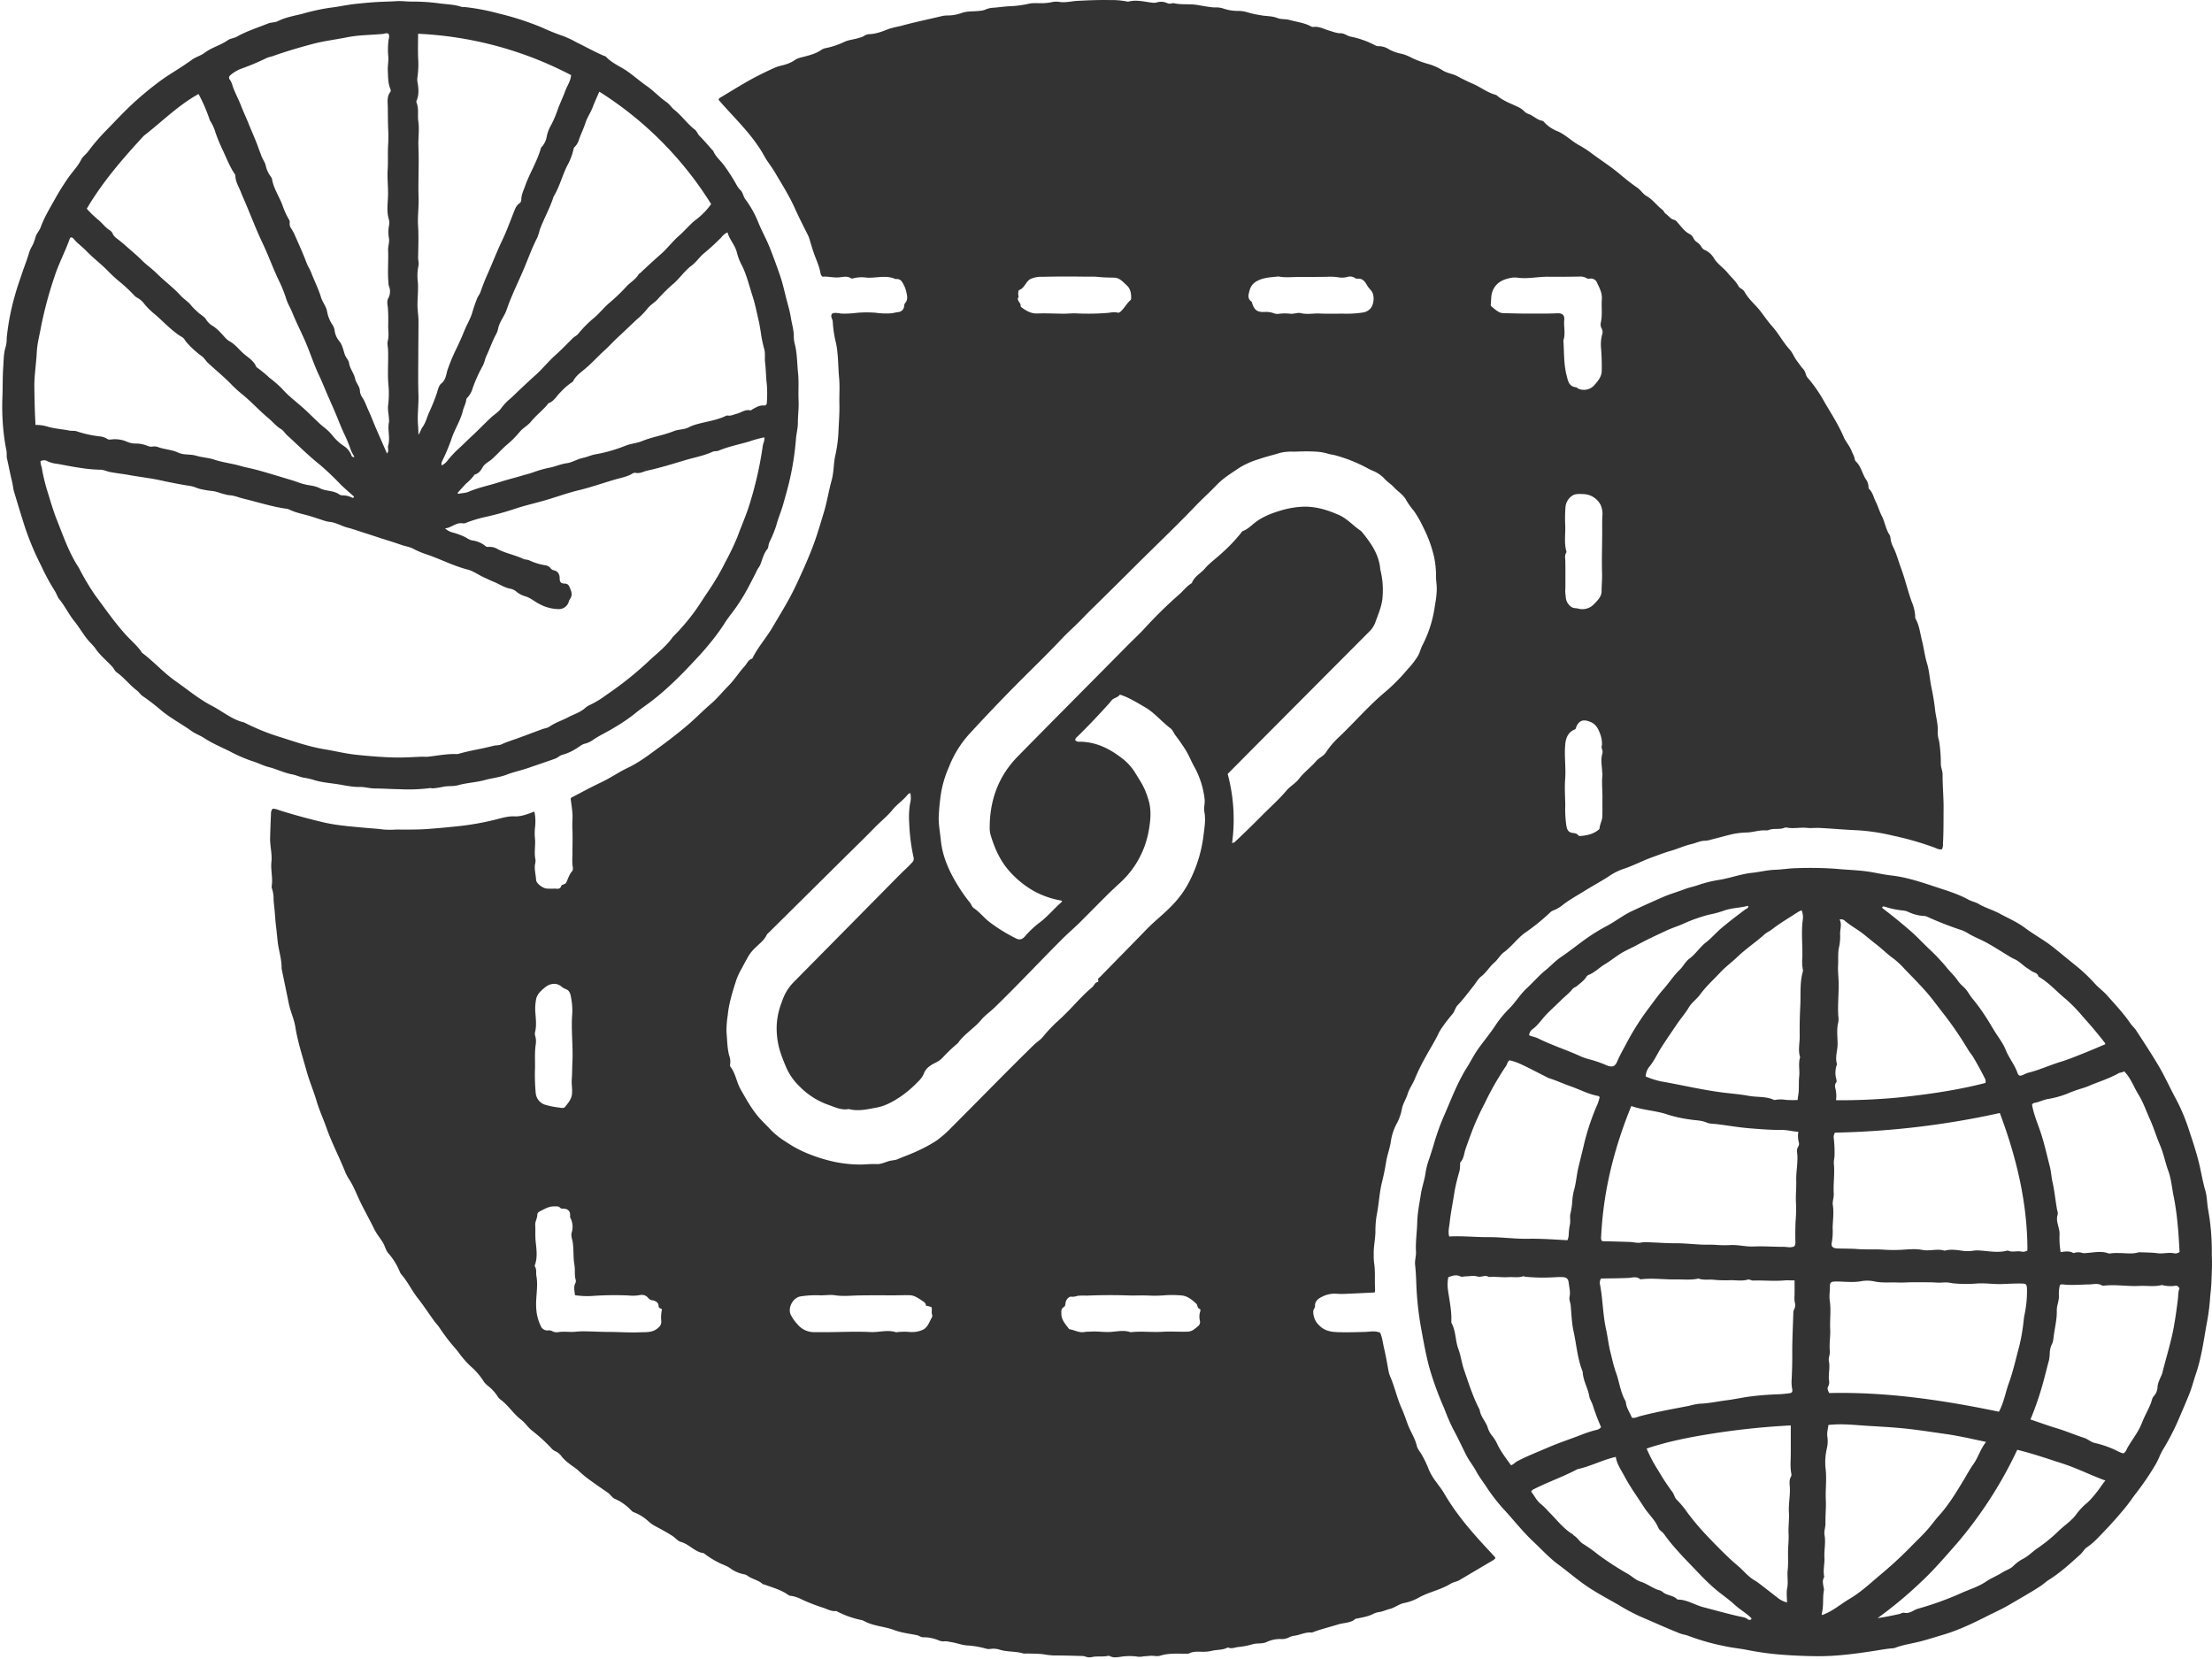 <svg xmlns="http://www.w3.org/2000/svg" width="160" height="120" viewBox="0 0 160 120">
    <g fill="#333" fill-rule="nonzero">
        <path d="M99.439 93.488c-.703.034-1.366.069-2.03.094a4.438 4.438 0 0 1-.717-.002 2.014 2.014 0 0 0-1.117.245c-.23.112-.47.305-.455.632.007.146-.12.24-.127.373-.016.413.157.81.47 1.078.448.439 1.012.446 1.556.456.567.011 1.138-.008 1.707-.022.354-.008.708-.109 1.099.054.16.329.195.74.289 1.131.128.538.22 1.086.32 1.63.03.157.077.31.142.456.313.731.475 1.517.802 2.242.18.398.314.817.47 1.222.194.505.507.956.629 1.494.05.22.22.417.341.616.206.354.383.723.53 1.105.125.292.285.569.475.824.224.313.466.608.66.943.925 1.588 2.139 2.949 3.388 4.28.091.098.182.196.27.296.012.023.02.048.023.073a.533.533 0 0 1-.215.176c-.792.47-1.585.936-2.376 1.407-.207.123-.45.141-.66.272-.6.369-1.29.535-1.93.818-.096.042-.19.087-.283.136-.345.203-.72.348-1.111.43-.384.062-.682.34-1.063.433-.254.061-.494.183-.759.223-.145.018-.287.06-.418.125-.38.205-.802.258-1.213.352-.026.006-.063-.008-.078.005-.359.326-.84.282-1.261.413-.633.196-1.28.349-1.9.591-.44-.056-.83.162-1.246.225a1.25 1.25 0 0 0-.45.14 1.15 1.15 0 0 1-.586.1 2.288 2.288 0 0 0-.992.217c-.312.148-.655.07-.978.15a5.798 5.798 0 0 1-1.052.21c-.247.017-.486.152-.742.046a.105.105 0 0 0-.078.006c-.343.178-.729.134-1.087.219a2.8 2.8 0 0 1-.668.076c-.337-.002-.682-.047-1 .116a.49.49 0 0 1-.236.022c-.622.005-1.248-.05-1.857.143-.245.077-.497-.015-.751.013-.18.02-.367.022-.549.052a1.195 1.195 0 0 1-.43-.007 4.16 4.16 0 0 0-1.19.032c-.239.025-.474.072-.702-.049a.279.279 0 0 0-.194-.021c-.38.079-.771-.004-1.15.086a.803.803 0 0 1-.396-.021 1.071 1.071 0 0 0-.23-.06c-.712-.019-1.423-.042-2.134-.04-.25-.014-.5-.045-.747-.09-.393-.045-.792-.039-1.189-.052a.96.96 0 0 1-.238.001c-.548-.17-1.132-.107-1.68-.265a1.455 1.455 0 0 0-.703-.067.815.815 0 0 1-.394-.042 6.66 6.66 0 0 0-1.333-.213c-.408-.04-.792-.201-1.202-.25a1.383 1.383 0 0 0-.383-.048.767.767 0 0 1-.392-.05 2.84 2.84 0 0 0-1.16-.24c-.168.002-.293-.118-.452-.15-.551-.112-1.123-.175-1.644-.371-.72-.272-1.515-.28-2.197-.663a.838.838 0 0 0-.229-.072 6.75 6.75 0 0 1-1.71-.614c-.023-.012-.05-.032-.073-.029-.349.043-.635-.142-.948-.242a12.995 12.995 0 0 1-1.582-.62 2.356 2.356 0 0 0-.739-.235.374.374 0 0 1-.185-.064c-.513-.375-1.125-.526-1.707-.747-.05-.019-.116-.015-.151-.047-.32-.297-.773-.348-1.111-.61a.618.618 0 0 0-.254-.096 2.452 2.452 0 0 1-.944-.407c-.247-.189-.546-.275-.817-.408a6.685 6.685 0 0 1-1.108-.689c-.01-.008-.022-.02-.033-.021-.634-.08-1.03-.64-1.629-.806-.241-.067-.418-.308-.644-.452-.436-.277-.89-.517-1.344-.759a3.149 3.149 0 0 1-.437-.343 3.348 3.348 0 0 0-.93-.574.566.566 0 0 1-.237-.14 3.572 3.572 0 0 0-1.217-.862c-.204-.097-.297-.302-.472-.425-.378-.266-.765-.52-1.135-.793a8.529 8.529 0 0 1-.957-.767c-.226-.222-.51-.376-.752-.581a3.098 3.098 0 0 1-.492-.458 1.146 1.146 0 0 0-.507-.426.696.696 0 0 1-.25-.193 11.88 11.88 0 0 0-1.41-1.286c-.29-.228-.49-.56-.788-.786-.563-.43-.933-1.057-1.51-1.474a.87.87 0 0 1-.206-.241 3.22 3.22 0 0 0-.61-.678c-.14-.1-.265-.222-.369-.36-.269-.427-.6-.811-.984-1.139a6.95 6.95 0 0 1-.856-.994c-.173-.22-.36-.426-.538-.64a15.24 15.24 0 0 1-.865-1.179c-.098-.143-.222-.264-.323-.401-.407-.556-.78-1.138-1.207-1.678-.421-.533-.71-1.153-1.148-1.672a.895.895 0 0 1-.153-.23 4.703 4.703 0 0 0-.831-1.351c-.195-.221-.237-.501-.377-.742-.2-.343-.465-.64-.64-.998-.324-.668-.692-1.313-1.017-1.982-.264-.544-.472-1.12-.806-1.629a3.198 3.198 0 0 1-.296-.565c-.423-1.061-.96-2.075-1.34-3.153-.23-.652-.522-1.282-.717-1.943-.218-.74-.527-1.45-.73-2.19-.29-1.048-.634-2.085-.805-3.16-.095-.593-.36-1.13-.477-1.71-.162-.808-.332-1.613-.498-2.42a.767.767 0 0 1-.021-.158c.005-.658-.219-1.28-.287-1.928-.038-.355-.072-.712-.115-1.065-.054-.436-.075-.872-.117-1.307-.021-.224-.058-.45-.061-.675.004-.25-.034-.5-.111-.739a.42.42 0 0 1-.026-.196c.095-.587-.081-1.173-.02-1.752.063-.579-.105-1.13-.094-1.697.012-.56.033-1.121.059-1.682.007-.155-.016-.325.136-.47.165.01.328.049.48.117 1.044.327 2.098.615 3.161.866.956.225 1.938.298 2.915.39.486.047.973.068 1.458.135.303.022.607.022.91.002.75 0 1.503.013 2.259-.04a68.05 68.05 0 0 0 2.404-.222 19.542 19.542 0 0 0 2.39-.427c.495-.116.99-.29 1.506-.266.508.023.956-.17 1.438-.346.077.372.093.754.048 1.13a3.82 3.82 0 0 0 0 .878c.035.49-.082.983.032 1.473.006.12-.008.239-.04.354-.047.372.062.734.082 1.103.014.27.51.628.789.632.172.01.345.011.518.004.186-.018.422.108.52-.213.027-.087.28-.073.365-.25.128-.266.204-.557.411-.792.11-.125.041-.342.023-.506a6.983 6.983 0 0 1 .007-.706c-.007-.633.024-1.267-.008-1.897-.018-.37.03-.734.003-1.1-.026-.356-.085-.71-.128-1.046.035-.042.048-.07.07-.081.704-.366 1.4-.751 2.119-1.087.673-.315 1.281-.746 1.947-1.062.783-.371 1.467-.89 2.153-1.394a35.797 35.797 0 0 0 2.191-1.71c.573-.492 1.097-1.034 1.67-1.525.458-.394.84-.877 1.269-1.307.431-.433.752-.957 1.16-1.405.172-.188.264-.467.542-.554.02-.006.035-.039.047-.062.392-.787.985-1.443 1.429-2.198.401-.683.815-1.359 1.199-2.053.34-.617.627-1.25.918-1.89.284-.624.554-1.256.799-1.894.307-.805.544-1.637.796-2.462.236-.771.355-1.572.571-2.348.166-.594.13-1.213.268-1.806.134-.607.21-1.224.23-1.845.029-.617.078-1.237.062-1.859-.017-.633.038-1.272-.022-1.902-.08-.844-.048-1.697-.23-2.534a8.249 8.249 0 0 1-.23-1.531c-.005-.187-.193-.341-.054-.562.199-.123.454-.034.67-.015.359.012.717-.004 1.072-.048a8.155 8.155 0 0 1 1.43-.01c.378.053.76.066 1.14.036.157-.018.308-.069.469-.083a.47.47 0 0 0 .439-.432c0-.08.025-.157.07-.223.198-.216.158-.494.104-.724a2.206 2.206 0 0 0-.304-.771.453.453 0 0 0-.423-.246c-.027.002-.058.013-.08.003-.68-.312-1.39-.054-2.083-.102a2.498 2.498 0 0 0-.992.056.156.156 0 0 1-.118.001c-.311-.212-.644-.083-.97-.07-.384.016-.761-.09-1.118-.053a.489.489 0 0 1-.144-.28c-.088-.513-.32-.977-.487-1.463-.103-.299-.191-.603-.282-.905a2.04 2.04 0 0 0-.122-.336c-.332-.664-.671-1.325-.975-2.001-.404-.898-.932-1.723-1.428-2.568-.234-.4-.537-.76-.757-1.161-.82-1.496-2.056-2.647-3.162-3.905l-.148-.17c.01-.133.112-.16.187-.205.721-.432 1.435-.878 2.17-1.285a24.332 24.332 0 0 1 1.714-.843c.336-.152.717-.175 1.055-.338.12-.05.234-.11.342-.182.13-.093.276-.16.431-.2.535-.143 1.085-.247 1.55-.579a.94.94 0 0 1 .375-.128c.44-.098.869-.246 1.276-.44.341-.156.72-.17 1.07-.293.113-.025.222-.065.325-.118a.754.754 0 0 1 .367-.142c.518-.011.986-.2 1.454-.384.278-.083.56-.153.844-.207.98-.274 1.976-.475 2.964-.712a1.76 1.76 0 0 1 .395-.05c.357.003.713-.057 1.05-.177.424-.157.891-.099 1.337-.163.13-.006.259-.034.38-.084.194-.085.403-.132.615-.138.422-.036.84-.098 1.267-.113a7.373 7.373 0 0 0 1.291-.18c.358-.077.76-.008 1.144-.043.159-.01.316-.03.472-.062a1.52 1.52 0 0 1 .59-.02c.424.068.845-.055 1.268-.077.78-.041 1.56-.074 2.343-.058a5.78 5.78 0 0 1 1.337.118c.624-.176 1.233.024 1.848.08a.783.783 0 0 0 .232-.027 1.06 1.06 0 0 1 .74.043.44.44 0 0 0 .311.032.481.481 0 0 1 .198-.016c.523.12 1.06.038 1.583.11.339.047.674.123 1.016.162.129.02.259.03.389.03.212-.009.424.024.623.096.325.105.664.158 1.006.157.237-.003.474.032.7.104.29.084.586.15.885.196.422.091.86.048 1.28.217.258.104.575.055.86.134.511.142 1.045.2 1.525.447.055.038.12.06.188.064.42-.07.772.15 1.15.258.28.08.549.199.848.195.264-.003.46.19.712.243a6.485 6.485 0 0 1 1.826.654.468.468 0 0 0 .232.037c.263.008.52.09.738.238.28.15.581.255.894.313.254.066.5.163.73.29.372.176.757.322 1.153.434.372.1.729.253 1.058.455.328.228.746.254 1.098.445.37.2.752.388 1.133.553.537.233 1.002.605 1.568.772.052.01.102.03.147.06.478.42 1.083.607 1.636.886.117.063.225.142.32.235a.911.911 0 0 0 .328.222c.351.116.61.417.983.49.053.01.1.036.137.076a2.59 2.59 0 0 0 1.01.693c.557.246.977.68 1.493.977.302.164.594.348.872.55.703.536 1.46 1.004 2.132 1.575.414.352.836.683 1.28.993.235.164.378.438.642.583.447.246.735.684 1.138.984.111.084.147.23.255.304.204.14.335.372.606.435.137.032.227.174.326.285.237.267.444.567.778.734a.615.615 0 0 1 .295.315c.06.12.15.22.263.292.123.082.226.19.302.316a.52.52 0 0 0 .288.254c.266.13.486.336.634.593.267.428.692.685.997 1.063.25.31.565.567.756.924.047.08.113.145.193.192a.79.79 0 0 1 .262.242c.294.548.79.927 1.155 1.408.28.37.547.754.855 1.1.46.516.773 1.137 1.24 1.648.23.25.339.594.557.866.122.154.23.325.36.477a.954.954 0 0 1 .257.442c.04.142.118.27.226.372.432.52.813 1.08 1.137 1.674.482.821 1.003 1.625 1.38 2.508.15.352.428.632.566.999.06.156.154.304.202.47.03.103.04.233.109.297.386.362.462.894.742 1.313.11.154.17.337.176.526a.226.226 0 0 0 .039.15c.264.248.327.606.48.91.168.338.271.715.446 1.056.225.438.278.945.558 1.359a.573.573 0 0 1 .07.266c.03.212.093.417.19.608.239.474.369.99.552 1.483.307.825.5 1.681.8 2.505.136.318.218.657.242 1.003a.432.432 0 0 0 .025.196c.28.496.33 1.055.468 1.593.138.539.198 1.095.361 1.633.169.554.198 1.15.317 1.722.111.533.208 1.071.264 1.612.06.56.245 1.105.191 1.683.01.212.046.421.107.624.084.551.125 1.108.123 1.665.004.242.129.483.128.74-.007.825.078 1.645.07 2.473-.008.853.005 1.706-.045 2.559a.561.561 0 0 1-.097.396.976.976 0 0 1-.445-.115 22.065 22.065 0 0 0-3.11-.896 14.858 14.858 0 0 0-2.467-.378c-.921-.036-1.847-.123-2.771-.17-.306-.017-.64.025-.943-.006-.462-.048-.916.059-1.372-.006a.476.476 0 0 0-.237-.012c-.37.172-.788.018-1.16.174a.552.552 0 0 1-.235.024c-.453-.024-.885.134-1.327.153a5.699 5.699 0 0 0-1.144.137c-.526.13-1.05.274-1.575.408-.103.03-.208.048-.315.052-.356-.002-.668.168-1 .244-.52.119-.997.348-1.507.491-.453.128-.899.307-1.347.467-.691.247-1.338.6-2.04.83a4.294 4.294 0 0 0-1.032.512c-.562.374-1.163.687-1.736 1.046-.527.33-1.073.625-1.574 1-.23.199-.494.356-.779.464a.572.572 0 0 0-.198.132c-.535.507-1.106.974-1.71 1.397-.625.412-1.034 1.043-1.634 1.48-.265.193-.436.524-.696.75-.35.302-.575.715-.95 1.004-.23.176-.38.47-.57.708-.372.461-.721.94-1.131 1.369-.17.177-.21.425-.358.62-.3.35-.58.714-.838 1.094-.055.091-.115.18-.16.277-.29.611-.654 1.182-.976 1.774a14.43 14.43 0 0 0-.763 1.558c-.151.381-.408.717-.525 1.102-.115.378-.349.698-.417 1.102a3.706 3.706 0 0 1-.406 1.106c-.201.39-.334.812-.393 1.247-.078.499-.262.968-.34 1.465-.076.482-.176.965-.293 1.435-.2.801-.226 1.624-.391 2.427-.065.4-.095.806-.089 1.211-.015.544-.14 1.075-.122 1.618-.005.187.002.373.02.559.108.65.036 1.305.078 1.956a1.665 1.665 0 0 1-.025.23zM89.119 60.98c.115-.032.146-.03.163-.046a71.559 71.559 0 0 0 1.946-1.893c.612-.623 1.274-1.201 1.838-1.87.267-.317.643-.504.895-.839.36-.478.858-.827 1.243-1.282.207-.245.526-.349.706-.629.262-.4.573-.766.924-1.09 1.151-1.09 2.18-2.304 3.407-3.319a13.517 13.517 0 0 0 1.586-1.616 5.52 5.52 0 0 0 .75-.975c.128-.238.185-.502.306-.736a8.703 8.703 0 0 0 .863-2.592c.091-.567.206-1.135.172-1.726-.013-.219-.051-.441-.047-.663.005-.5-.046-1-.155-1.488a9.35 9.35 0 0 0-.773-2.083 7.938 7.938 0 0 0-.67-1.174 5.726 5.726 0 0 1-.532-.737c-.215-.436-.63-.664-.936-1-.19-.208-.459-.367-.65-.582a2.411 2.411 0 0 0-.883-.599 4.144 4.144 0 0 1-.356-.174c-.737-.399-1.517-.711-2.326-.931-.179-.05-.37-.06-.545-.12a3.557 3.557 0 0 0-.931-.15c-.513-.033-1.03-.01-1.545.005a3.527 3.527 0 0 0-.948.079c-.532.162-1.076.288-1.6.473a5.946 5.946 0 0 0-1.372.61c-.563.383-1.15.731-1.639 1.242-.492.514-1.028.994-1.523 1.51-1.467 1.532-3.007 2.99-4.506 4.488-.735.736-1.476 1.464-2.214 2.195-.493.488-.997.966-1.475 1.468-.483.507-1.015.963-1.495 1.474-.777.825-1.584 1.623-2.39 2.42a128.063 128.063 0 0 0-4.382 4.559 7.77 7.77 0 0 0-1.394 2.312 7.69 7.69 0 0 0-.621 2.296c-.062.475-.1.953-.114 1.431.01.517.105 1.032.157 1.548.128 1.265.659 2.372 1.327 3.429.234.371.49.728.767 1.069.107.132.148.318.298.419.432.29.744.713 1.16 1.026.594.444 1.227.833 1.891 1.162.263.13.437.068.627-.135.296-.345.624-.661.98-.943.647-.464 1.135-1.085 1.724-1.589-.047-.085-.102-.08-.152-.09a6.322 6.322 0 0 1-1.935-.696 6.96 6.96 0 0 1-1.733-1.418c-.678-.77-1.073-1.672-1.359-2.635a1.833 1.833 0 0 1-.06-.515c0-1.985.637-3.728 2.035-5.15 2.657-2.705 5.333-5.39 7.998-8.087.373-.377.765-.736 1.125-1.123a32.434 32.434 0 0 1 2.583-2.535c.287-.247.508-.57.844-.764a.13.13 0 0 0 .05-.062c.182-.453.631-.665.93-1.016.33-.389.763-.69 1.14-1.04.531-.463 1.02-.971 1.463-1.52.04-.052.077-.125.13-.145.36-.131.62-.408.91-.631.56-.432 1.204-.665 1.86-.865.46-.138.931-.225 1.409-.26.99-.074 1.89.195 2.773.584.59.26 1.017.75 1.535 1.111a.735.735 0 0 1 .148.133c.653.8 1.237 1.632 1.32 2.71a5.888 5.888 0 0 1 .168 1.892c-.023.68-.301 1.287-.524 1.912-.096.262-.25.499-.452.692-2.892 2.904-5.784 5.808-8.675 8.714l-1.557 1.571c.438 1.629.546 3.328.318 4.999zm-23.273-3.619c-.092.05-.152.064-.18.101-.323.422-.779.704-1.114 1.12-.365.452-.832.817-1.24 1.236-.752.772-1.527 1.522-2.293 2.28l-5.407 5.356a.694.694 0 0 0-.16.177c-.166.367-.487.594-.758.866a3.022 3.022 0 0 0-.52.6 24.67 24.67 0 0 0-.504.918c-.16.274-.296.561-.407.858-.27.846-.543 1.694-.627 2.586a6.737 6.737 0 0 0-.084 1.224c.05.552.048 1.111.188 1.655.082.21.105.437.069.658a.254.254 0 0 0 .045.192c.36.475.42 1.081.71 1.594.44.774.863 1.55 1.475 2.206.227.243.468.47.692.713.331.344.707.643 1.116.89a8.633 8.633 0 0 0 1.566.843c.639.262 1.3.466 1.974.611a9.388 9.388 0 0 0 1.86.19c.393-.007.784-.054 1.184-.033.272.014.582-.131.868-.217.206-.062.42-.05.619-.134.511-.219 1.039-.398 1.54-.643a9.8 9.8 0 0 0 1.318-.73 8.274 8.274 0 0 0 1.064-.942c1.982-1.98 3.933-3.99 5.935-5.95.207-.204.457-.347.651-.576.293-.362.61-.703.948-1.023.332-.298.658-.61.968-.93.543-.561 1.057-1.15 1.662-1.649.139-.115.175-.339.395-.373a.112.112 0 0 0 .05-.096c-.075-.16.064-.217.14-.294 1.118-1.147 2.245-2.286 3.359-3.437.575-.594 1.236-1.093 1.807-1.693a7.102 7.102 0 0 0 1.349-1.905 9.878 9.878 0 0 0 .935-3.068c.068-.603.195-1.208.077-1.818-.062-.32.062-.63.013-.951a6.261 6.261 0 0 0-.704-2.24c-.259-.447-.433-.933-.72-1.37-.213-.32-.425-.645-.662-.943-.14-.175-.2-.405-.386-.545-.645-.484-1.151-1.128-1.865-1.538-.575-.33-1.133-.687-1.789-.895-.14.227-.442.219-.607.43-.194.247-.416.473-.625.706a50.099 50.099 0 0 1-1.746 1.812c-.1.1-.237.178-.253.336.066.09.176.137.287.125 1.129-.006 2.1.445 2.973 1.102.415.293.769.662 1.044 1.088.171.284.353.561.517.848.21.383.374.788.49 1.208.2.677.146 1.371.03 2.063a6.7 6.7 0 0 1-2.105 3.906c-.293.271-.59.54-.873.821-.652.65-1.3 1.305-1.95 1.958-.441.442-.922.848-1.362 1.288-1.632 1.633-3.209 3.321-4.867 4.93-.324.314-.707.575-.994.92-.512.61-1.223 1.015-1.68 1.675a11.269 11.269 0 0 0-1.098 1.043 1.681 1.681 0 0 1-.477.349c-.37.181-.73.378-.888.822a1.73 1.73 0 0 1-.422.574 8.09 8.09 0 0 1-1.204 1.039c-.558.382-1.149.715-1.83.838-.653.118-1.303.277-1.97.097-.556.108-1.045-.161-1.535-.325a5.447 5.447 0 0 1-2.021-1.308 4.24 4.24 0 0 1-.96-1.362c-.18-.41-.34-.83-.475-1.256a5.816 5.816 0 0 1-.22-1.811c.03-.584.158-1.16.378-1.702.16-.507.431-.972.794-1.36 2.581-2.612 5.16-5.224 7.739-7.837.29-.294.606-.562.882-.872a.37.37 0 0 0 .109-.358 13.709 13.709 0 0 1-.316-2.444 6.492 6.492 0 0 1 .052-1.433c.072-.258.08-.529.027-.79h-.001zM41.59 93.686c-.03-.31-.12-.602.037-.891a.348.348 0 0 0 .01-.236c-.097-.35-.025-.71-.087-1.064-.094-.533-.044-1.079-.12-1.619-.034-.24-.152-.482-.074-.737a1.384 1.384 0 0 0-.093-1.036.222.222 0 0 1-.026-.136c.029-.335-.125-.514-.448-.542-.093-.008-.2.016-.266-.058-.127-.144-.28-.103-.44-.106-.363-.007-.659.17-.963.322-.114.056-.256.13-.255.281.002.26-.166.497-.151.729.026.397-.012.794.03 1.19.056.54.14 1.08-.02 1.619-.022.074-.073.15-.022.23.127.205.057.438.096.65.146.805-.075 1.601-.007 2.406.028.419.135.829.316 1.207a.513.513 0 0 0 .575.332.567.567 0 0 1 .304.081.693.693 0 0 0 .39.05c.431-.074.868.018 1.305-.035.19-.019.38-.027.571-.023.594.002 1.186.041 1.777.042.742 0 1.482.059 2.223.028.468-.02.96.043 1.35-.322a.541.541 0 0 0 .229-.483 2.685 2.685 0 0 1 .053-.86c-.089-.078-.243-.063-.246-.233-.004-.259-.216-.372-.417-.411a.536.536 0 0 1-.339-.176c-.187-.244-.445-.246-.687-.194-.244.036-.492.04-.738.014-.82-.035-1.64-.027-2.458.024-.47.04-.942.025-1.409-.043zm68.126-73.608a1.997 1.997 0 0 0-.32.003c-.613.1-1.153.31-1.422.943-.144.336-.104.689-.146 1.034a.138.138 0 0 0 .046.106c.272.208.53.488.887.49.526.003 1.052.03 1.578.027.765-.003 1.531.016 2.297-.021.317-.016.548.086.51.485-.049.49.108.99-.062 1.476a.22.22 0 0 0 .005.08c.054.81.018 1.633.222 2.427.099.384.15.836.697.885.045.004.082.066.13.089a.97.97 0 0 0 .535.089c.266-.027.511-.158.68-.366.248-.29.5-.589.504-1.002a17 17 0 0 0-.043-1.573 2.93 2.93 0 0 1 .066-1.03.524.524 0 0 0-.031-.462.619.619 0 0 1-.047-.468c.11-.55.022-1.105.064-1.657.032-.425-.164-.802-.342-1.169a.475.475 0 0 0-.547-.306.31.31 0 0 1-.23-.047.944.944 0 0 0-.54-.104c-.731.008-1.462.021-2.192.01-.768-.013-1.53.182-2.3.061zM66.979 94.452c-.001-.212-.172-.296-.326-.4-.264-.175-.537-.359-.858-.366-.39-.008-.78.009-1.17.009-.83 0-1.66-.008-2.49.007-.578.011-1.159.078-1.744-.013-.38-.06-.783.03-1.171 0a7.299 7.299 0 0 0-1.265.076c-.585.057-1.011.833-.749 1.355.135.257.306.494.508.703.28.326.683.52 1.112.534.41.004.819.005 1.228 0 .593-.007 1.185-.026 1.778-.03.384-.002.768.006 1.151.024.603.028 1.207-.182 1.81.008.039.007.079.006.117-.004a4.61 4.61 0 0 1 .915-.008c.31.023.623-.029.91-.152.381-.179.481-.578.672-.905.03-.06.036-.13.016-.194-.068-.178.008-.363-.035-.532a1.105 1.105 0 0 0-.41-.112zm9.794.576c-.006.46.312.76.551 1.1.01.01.022.016.035.018.375.06.722.29 1.123.195.117-.014.235-.02.352-.017.453-.044.9.031 1.352.024.523-.008 1.05-.173 1.572.009.04.006.08.005.118-.004.736-.075 1.474.026 2.212-.022.6-.038 1.205.01 1.809-.008.364-.011.543-.233.774-.405a.394.394 0 0 0 .117-.405 1.18 1.18 0 0 1 .027-.65c.02-.066.026-.166-.03-.182-.2-.057-.147-.271-.242-.366-.3-.295-.674-.583-1.069-.61a7.577 7.577 0 0 0-1.174-.017 9.058 9.058 0 0 1-1.227.023c-.508-.024-1.015.01-1.523-.01a38.928 38.928 0 0 0-2.958.017 4.117 4.117 0 0 0-.662.015.993.993 0 0 1-.413.063c-.2-.036-.396.191-.44.419-.021.117-.013.26-.125.325-.204.117-.187.3-.18.488zm-38.017-19.51c-.091.564-.048 1.136-.056 1.702-.024.62-.007 1.24.052 1.858a.98.98 0 0 0 .674.831c.324.095.655.161.99.2.155.016.352.087.457-.046.224-.283.467-.548.503-.957.03-.35-.045-.689-.02-1.024.033-.42.027-.839.048-1.258.058-1.179-.109-2.356-.01-3.535a4.843 4.843 0 0 0-.087-1.125c-.036-.238-.099-.516-.365-.612a1.053 1.053 0 0 1-.333-.192.804.804 0 0 0-.567-.194 1.052 1.052 0 0 0-.64.272c-.287.235-.57.49-.63.875-.05.274-.068.552-.055.83.035.512.11 1.032-.021 1.546a.488.488 0 0 0 .016.236c.056.192.07.394.044.593zm53.726-55.521c-.564.06-1.09.071-1.579.342-.259.14-.447.382-.517.667-.069.26-.189.582.133.807.044.032.049.119.072.181.168.456.37.591.87.573a1.6 1.6 0 0 1 .666.087c.123.05.258.065.39.043.275-.035.555-.035.83-.002.258.021.515-.103.752-.044.448.11.889.007 1.332.026.576.025 1.151.01 1.728.01a7.91 7.91 0 0 0 1.5-.095.888.888 0 0 0 .38-.193c.298-.23.393-.794.258-1.169-.085-.238-.29-.373-.402-.574-.166-.3-.339-.54-.729-.494a.33.33 0 0 1-.182-.07.632.632 0 0 0-.501-.067c-.205.058-.42.072-.631.041a3.881 3.881 0 0 0-.873-.045c-.69.016-1.38.006-2.07.012-.482.004-.98.06-1.427-.036zm20.747 22.527c-.018.2-.01.4.023.597a.945.945 0 0 0 .367.75c.176.142.345.106.516.145.418.121.869-.002 1.166-.32.256-.266.546-.537.547-.932 0-.436.046-.868.033-1.306-.03-.995.01-1.992.01-2.99 0-.37-.006-.741.01-1.114a1.598 1.598 0 0 0-.133-.851 1.452 1.452 0 0 0-1.263-.765c-.247-.012-.538-.025-.738.089-.302.18-.5.493-.53.844-.034.431-.041.864-.021 1.296.032.64-.097 1.287.086 1.923a.105.105 0 0 1-.008.078c-.139.207-.071.431-.069.653.01.636.004 1.27.004 1.903zm2.647 11.362a2.121 2.121 0 0 0-.124-.78c-.132-.35-.28-.7-.69-.877-.51-.22-.823-.147-1.044.34-.034.075-.011.158-.137.208-.42.169-.6.556-.65.96-.106.876.05 1.757-.02 2.642-.049.615.002 1.244.01 1.866-.021.511.008 1.022.087 1.528.066.317.178.45.513.486.107.002.21.04.292.108.048.045.087.11.162.105.48-.035.943-.124 1.332-.435.04-.032.092-.079.095-.12.016-.297.186-.56.198-.85.018-.421 0-.845.008-1.268.012-.593-.065-1.19.004-1.785a1.199 1.199 0 0 0-.021-.158c-.013-.46-.132-.92.022-1.38a.567.567 0 0 0-.029-.273.417.417 0 0 1-.008-.317zM73.682 21.479c-.203.24.182.408.143.665-.005.032.059.084.1.114.333.24.67.434 1.114.416.627-.024 1.257.013 1.886.016.3.002.602-.034.902-.023.764.038 1.529.026 2.291-.034.237-.022.47-.086.711-.02.112.03.196-.044.277-.123.242-.239.4-.547.658-.772.066-.059.057-.14.056-.222-.005-.326-.064-.626-.322-.86-.264-.238-.51-.54-.885-.551-.39-.011-.776-.012-1.169-.054-.33-.035-.684-.017-1.028-.02a74.983 74.983 0 0 0-3.021.011 1.93 1.93 0 0 0-.846.153c-.36.184-.427.662-.83.804-.045.016-.064.141-.07.218.002.095.013.19.033.282z"/>
        <path d="M159.985 90.794c.038.665-.007 1.33-.029 1.994-.013.396-.077.795-.1 1.193a15.28 15.28 0 0 1-.248 1.81c-.215 1.213-.378 2.442-.781 3.612-.16.465-.276.946-.458 1.402-.277.689-.573 1.37-.867 2.052-.307.69-.66 1.36-1.055 2.005-.208.349-.332.75-.549 1.101a19.525 19.525 0 0 1-1.34 1.98c-.291.363-.54.761-.84 1.117a31.252 31.252 0 0 1-1.527 1.72c-.384.394-.755.82-1.228 1.133-.192.127-.309.364-.485.523-.721.649-1.434 1.308-2.261 1.827-.202.126-.377.297-.576.43-.74.492-1.518.92-2.281 1.372-.514.304-1.055.544-1.584.811-1.028.52-2.067 1.025-3.176 1.355-.546.163-1.09.337-1.642.483-.627.166-1.278.246-1.89.48a.685.685 0 0 1-.194.035c-.382.027-.757.096-1.135.156-1.492.234-2.987.44-4.509.41a38.665 38.665 0 0 1-2.111-.089c-.901-.059-1.797-.176-2.683-.35-.57-.118-1.154-.164-1.72-.293a16.238 16.238 0 0 1-2.565-.729c-.208-.085-.442-.106-.65-.19-.974-.387-1.928-.822-2.891-1.233a14.365 14.365 0 0 1-1.503-.804c-.883-.507-1.79-.975-2.622-1.58-.613-.445-1.19-.934-1.8-1.384-.639-.473-1.176-1.073-1.758-1.617-.74-.69-1.364-1.485-2.042-2.23a13.09 13.09 0 0 1-1.35-1.716c-.251-.389-.541-.75-.761-1.163-.212-.398-.505-.748-.711-1.154-.325-.64-.624-1.294-.967-1.92a14.62 14.62 0 0 1-.626-1.458 23.271 23.271 0 0 1-1.102-3.032c-.226-.862-.386-1.739-.546-2.616a22.993 22.993 0 0 1-.37-3.21c-.02-.516-.037-1.029-.094-1.543-.034-.314.082-.63.064-.954-.039-.705.073-1.406.09-2.11.016-.69.161-1.374.266-2.059.081-.527.274-1.026.34-1.556.06-.354.153-.702.279-1.039.13-.404.263-.809.378-1.217.211-.7.468-1.386.768-2.054.476-1.11.91-2.244 1.557-3.272.276-.44.506-.907.805-1.33.428-.605.911-1.174 1.312-1.796a7.82 7.82 0 0 1 .99-1.183c.444-.459.769-1.01 1.24-1.443.46-.423.866-.906 1.353-1.299.373-.301.696-.666 1.092-.932.617-.416 1.193-.885 1.799-1.316.486-.348.995-.662 1.524-.941.621-.327 1.17-.769 1.806-1.071a82.606 82.606 0 0 1 2.25-1.018c.524-.23 1.072-.381 1.604-.585.29-.112.61-.172.912-.274.488-.17.99-.298 1.5-.38.826-.124 1.608-.433 2.446-.522.551-.058 1.1-.201 1.657-.22.534-.018 1.06-.112 1.59-.117.94-.035 1.882-.02 2.82.047.843.082 1.694.093 2.533.234.496.084.992.194 1.488.25 1.166.134 2.26.52 3.357.881.74.245 1.498.477 2.187.857.248.137.53.182.764.322.481.288 1.027.43 1.512.696.604.333 1.251.6 1.804 1.015.67.503 1.41.895 2.07 1.42.58.464 1.154.939 1.73 1.405.462.38.894.794 1.293 1.238.27.296.596.527.863.826.59.665 1.2 1.31 1.704 2.046.12.175.29.317.405.494.556.854 1.117 1.703 1.636 2.582.433.733.777 1.506 1.177 2.253.375.689.689 1.41.94 2.153.277.844.565 1.683.781 2.55.17.68.276 1.376.473 2.052.126.431.119.893.196 1.34a16.63 16.63 0 0 1 .273 3.098c-.002.079 0 .159 0 .239zm-27.254-8.868a.586.586 0 0 0-.096.363c.06.472.078.948.055 1.424a2.235 2.235 0 0 0-.045.43c.082.732-.05 1.467-.004 2.199.017.286-.11.552-.068.821.088.558-.002 1.113-.013 1.666.019.341 0 .684-.058 1.021-.073.3.06.438.38.452.49.022.983.005 1.472.045.607.049 1.213.002 1.82.04.438.032.876.037 1.314.017.516-.03 1.051-.093 1.55.005.546.107 1.084-.113 1.614.057.433-.12.87-.054 1.3.006.258.036.521.034.78-.005a1.66 1.66 0 0 1 .277-.024c.722.019 1.442.211 2.166.021a.126.126 0 0 1 .077-.002c.32.146.66-.01.985.073a.571.571 0 0 0 .412-.088c.002-3.441-.793-6.727-1.997-9.94a60.66 60.66 0 0 1-11.92 1.419zm-2.65-.063c-.427-.02-.788-.133-1.176-.13-.794.005-1.586-.057-2.378-.123-.779-.064-1.546-.2-2.318-.296-.254-.032-.544-.018-.764-.117-.387-.173-.797-.151-1.189-.22a9.564 9.564 0 0 1-1.57-.337c-.871-.312-1.8-.321-2.689-.638-1.238 3.03-2.018 6.132-2.179 9.38-.006.132-.048.266.081.396.66.018 1.338.033 2.016.058.264.01.527.099.792.04.156-.027.316-.034.474-.021.675.019 1.348.076 2.024.073.6-.001 1.2.062 1.802.094.393.021.785-.008 1.182.028.329.025.659.027.988.007.56-.025 1.11.13 1.665.105.718-.033 1.433.027 2.148.023.269-.001.55.1.809-.046a.51.51 0 0 0 .066-.313c-.01-.488-.007-.975.013-1.465.036-.422.048-.846.035-1.27-.041-.574.029-1.142.014-1.714-.019-.685.157-1.367.056-2.057a.591.591 0 0 1 .087-.382.384.384 0 0 0 .044-.308 1.777 1.777 0 0 1-.034-.767zm-14.274 10.615a.567.567 0 0 0-.07.454c.203 1.066.198 2.159.434 3.221.12.544.174 1.103.313 1.642.128.5.228 1.006.407 1.494.241.657.308 1.373.655 1.997a.514.514 0 0 1 .064.187c.045.41.302.726.428 1.075.237.047.403-.064.58-.11 1.17-.307 2.36-.52 3.547-.748a4.88 4.88 0 0 1 .773-.157c.652-.016 1.287-.163 1.927-.244.588-.074 1.176-.206 1.769-.282.673-.086 1.35-.133 2.026-.157.254-.009.503-.038.753-.07.214-.027.263-.104.217-.33a2.526 2.526 0 0 1-.037-.635c.032-.622.05-1.242.046-1.865-.006-.998.047-1.996.078-2.994a.48.48 0 0 1 .053-.231.692.692 0 0 0 .048-.542 1.949 1.949 0 0 1-.016-.439c.01-.37.004-.741.004-1.132-.267.009-.499-.016-.737.005-.754.065-1.509-.017-2.263.01-.133.005-.246-.108-.388-.068-.404.114-.815.04-1.224.04-.394.019-.79.01-1.182-.025-.384-.05-.778.045-1.154-.091-.02-.008-.051.009-.077.014-.513.103-1.03.038-1.546.048-.827.014-1.653-.107-2.481-.018-.04.004-.094.018-.117 0-.257-.223-.58-.106-.84-.092-.66.033-1.32.03-1.99.043zm16.506 8.285c4.145-.096 8.227.51 12.276 1.35.057-.116.094-.186.126-.258.261-.587.376-1.22.594-1.822.317-.874.511-1.785.755-2.679.105-.438.19-.88.25-1.327.049-.29.058-.58.113-.87a8.335 8.335 0 0 0 .191-1.933c-.016-.337-.068-.38-.413-.383-.464-.007-.927.02-1.389.037-.617.023-1.224-.084-1.848-.037a9.495 9.495 0 0 1-1.737-.02 2.43 2.43 0 0 0-.612-.059c-.244.022-.49.021-.734-.002-.47-.016-.944-.005-1.417-.011-.39-.006-.796.036-1.188.019-.585-.026-1.17.047-1.762-.092a2.475 2.475 0 0 0-.939.005c-.603.102-1.217.007-1.826.015-.296.003-.394.07-.39.351.005.347-.065.7-.012 1.036.107.687-.004 1.371.032 2.057.027.525-.08 1.052-.027 1.578.026.26-.116.508-.067.748.096.464-.05.92.008 1.38a.631.631 0 0 1-.055.429c-.09.14-.041.28.071.488zm-23.017 5.223c.205-.07.297-.21.44-.285.718-.378 1.474-.67 2.216-.991.8-.346 1.63-.617 2.444-.932a8.824 8.824 0 0 1 1.02-.337.58.58 0 0 0 .393-.212 16.317 16.317 0 0 1-.584-1.538c-.065-.243-.228-.463-.27-.707-.106-.603-.454-1.138-.473-1.761-.384-.933-.443-1.941-.66-2.912-.137-.617-.15-1.26-.211-1.893-.02-.21-.129-.408-.08-.628.073-.335-.023-.662-.06-.991-.033-.304-.154-.412-.472-.425-.265-.01-.532.016-.798.025a12.99 12.99 0 0 1-1.86-.048c-.064-.007-.123-.05-.193-.028-.338.11-.687.034-1.03.056-.475.03-.951-.051-1.428-.009-.264-.183-.547.043-.808-.035-.294-.088-.58-.016-.87-.012-.13.002-.262.059-.393-.003-.306-.145-.586-.038-.86.066-.057.29-.067.589-.028.883.104.782.285 1.556.246 2.353.001.04.013.08.033.113.304.574.252 1.24.476 1.839.183.49.244 1.027.416 1.524.328.948.63 1.909 1.09 2.807a.247.247 0 0 1 .036.071c.058.462.398.796.56 1.215.058.215.156.417.288.597.18.211.328.447.442.7.257.54.627 1 .978 1.498zm48.36-15.43c-.047-.677-.069-1.338-.143-1.994a18.917 18.917 0 0 0-.274-1.97c-.139-.632-.179-1.296-.4-1.9-.226-.619-.343-1.268-.607-1.879-.261-.606-.447-1.247-.721-1.85-.273-.6-.484-1.237-.83-1.79-.345-.554-.55-1.198-1.044-1.69-.102.11-.262.075-.393.149-.635.357-1.329.58-2.001.85a4.87 4.87 0 0 1-.664.247c-.364.11-.722.239-1.071.387a6.552 6.552 0 0 1-1.295.364c-.362.048-.68.227-1.033.29-.078.015-.18.06-.195.144.137.786.467 1.485.693 2.216.229.737.394 1.487.588 2.23.097.373.113.767.197 1.135.154.676.21 1.363.337 2.04.038.101.052.209.04.315-.13.37.02.71.091 1.057.029.116.043.235.043.355-.02.437.006.875.076 1.307.32-.046.624-.1.909.057.028.016.08 0 .117-.011a.902.902 0 0 1 .549.017.86.86 0 0 0 .277.002c.536-.029 1.073-.173 1.607.027.079.013.16.009.236-.013.172-.014.343-.018.515-.011.462-.006.928.087 1.387-.042a.635.635 0 0 1 .199-.014c.407.018.819.013 1.221.068.41.056.814-.089 1.223.013a.496.496 0 0 0 .365-.106zm-41.948-11.199c-.045-.044-.062-.074-.083-.078-.71-.122-1.343-.47-2.014-.703-.518-.18-1.021-.418-1.55-.583a1.466 1.466 0 0 1-.218-.1c-.59-.298-1.173-.61-1.772-.888a4.176 4.176 0 0 0-.888-.313c-.155.112-.16.292-.25.418a20.763 20.763 0 0 0-1.532 2.68c-.328.62-.622 1.258-.88 1.91-.178.469-.352.942-.517 1.417-.11.317-.112.682-.367.95-.043.044-.018.152-.025.23a2.543 2.543 0 0 1-.04.397c-.143.48-.263.969-.357 1.462-.111.757-.273 1.508-.355 2.27-.034.322-.133.647-.037 1.012.952-.053 1.898.054 2.847.048.96-.006 1.914.136 2.875.118.944-.018 1.884.055 2.833.105a1.42 1.42 0 0 0 .09-.346 4.48 4.48 0 0 1 .096-.83c.043-.264-.033-.536.038-.784.06-.258.1-.52.119-.785.013-.265.05-.529.108-.788.171-.557.202-1.14.334-1.706.144-.618.308-1.235.45-1.854.237-.954.556-1.886.955-2.784.056-.155.103-.314.14-.475zm16.548 23.713c-.034.288-.12.544-.08.836.043.285.033.575-.032.856a4.363 4.363 0 0 0-.085 1.546c.077.74-.029 1.47.008 2.205.028.55-.04 1.104-.026 1.655.008.297-.119.583-.068.867.099.546-.037 1.085-.007 1.63.024.441-.108.886-.023 1.333.007.04.002.08-.016.117-.128.232-.057.467-.02.703a.6.6 0 0 1 .025.196c-.11.545-.007 1.11-.148 1.651-.017.066-.026.132.018.154.759-.269 1.34-.792 2-1.182.768-.454 1.428-1.064 2.105-1.64a30.358 30.358 0 0 0 2.262-2.07c.442-.46.913-.89 1.327-1.376.266-.312.506-.644.782-.952.693-.772 1.225-1.664 1.764-2.548.229-.375.431-.769.687-1.124.358-.498.509-1.098.927-1.629-1.004-.214-1.927-.43-2.872-.565-.922-.13-1.84-.277-2.767-.38-.948-.106-1.897-.156-2.845-.213-.954-.056-1.908-.182-2.916-.07zm-2.227-23.505c.013-.125.016-.204.03-.28.096-.471.03-.951.082-1.427.05-.46-.08-.93.067-1.387-.167-.511-.021-1.03-.03-1.545-.013-.714.005-1.43.041-2.145.043-.84-.05-1.693.189-2.52.01-.039.009-.08-.001-.119a3.237 3.237 0 0 1-.039-.874c.026-.927-.094-1.857.039-2.785a1.302 1.302 0 0 0-.09-.635 1.704 1.704 0 0 0-.242.107c-.641.42-1.306.804-1.913 1.276-.167.13-.373.214-.53.355-.628.564-1.335 1.032-1.947 1.616-.41.393-.879.735-1.26 1.145-.486.52-1.022.999-1.442 1.577-.248.342-.61.582-.827.947-.252.424-.578.795-.854 1.2-.366.537-.73 1.074-1.086 1.617-.312.477-.536 1.006-.901 1.455a1.172 1.172 0 0 0-.276.722c.351.151.716.269 1.09.351 1.477.257 2.937.608 4.429.802.642.084 1.29.127 1.927.246.609.115 1.25.023 1.834.294.026.01.053.01.08.003.26-.048.528-.049.79-.002.28.016.56.018.84.006zm16.84 23.109c.647.218 1.268.445 1.899.636.674.203 1.32.482 1.988.698.272.088.473.296.75.362a7.56 7.56 0 0 1 1.433.48c.22.1.437.248.673.273a.751.751 0 0 0 .241-.344c.346-.624.819-1.178 1.075-1.85.185-.482.448-.927.64-1.406.072-.18.096-.408.225-.539.178-.198.275-.457.27-.724.023-.144.065-.285.125-.418.064-.187.176-.36.224-.55.28-1.142.646-2.262.847-3.427.11-.637.2-1.276.275-1.916.03-.26.015-.526.116-.76-.067-.12-.18-.21-.263-.192-.335.055-.678.039-1.007-.047a.218.218 0 0 0-.077.016c-.524.115-1.054.021-1.58.048-.851.044-1.701-.12-2.553-.016a.192.192 0 0 1-.116-.012c-.305-.194-.644-.082-.959-.079-.621.007-1.241.075-1.863 0a.316.316 0 0 0-.235.043 2.605 2.605 0 0 0-.07.78c.017.366-.162.698-.153 1.062.015.587-.124 1.16-.207 1.735-.035.243-.043.517-.159.724-.087.189-.136.394-.142.602-.005.17-.022.34-.05.508-.147.533-.274 1.073-.421 1.606-.25.921-.56 1.825-.927 2.707zm-3.252-24.344a.535.535 0 0 0-.083-.397c-.241-.487-.506-.96-.78-1.43-.115-.198-.267-.362-.383-.555a25.891 25.891 0 0 0-1.847-2.695c-.394-.5-.765-1.02-1.184-1.497-.497-.567-1.03-1.103-1.555-1.644a6.07 6.07 0 0 0-.81-.765c-.458-.323-.845-.723-1.287-1.06-.413-.313-.796-.668-1.223-.96-.329-.225-.669-.434-.98-.685a.41.41 0 0 0-.421-.13c.179.348.034.69.035 1.029a3.61 3.61 0 0 1-.062.905c-.116.456-.058.927-.084 1.389-.025.443.041.892.044 1.343.004.762-.075 1.523-.031 2.286.026.157.027.318.003.476-.137.523-.05 1.056-.051 1.58 0 .486-.203.967-.039 1.455.003.01-.009.025-.014.037a1.69 1.69 0 0 0-.046 1.02c.017.093.055.195-.006.272-.128.163-.076.34-.037.5.053.256.063.52.028.779 1.53.01 3.06-.058 4.583-.203 2.094-.225 4.188-.52 6.23-1.05zm-14.085 24.775a54.16 54.16 0 0 0-5.297.533c-1.726.263-3.455.577-5.13 1.14.238.563.526 1.104.86 1.617.307.53.643 1.042 1.008 1.533.13.17.146.396.31.552.281.281.536.588.76.916.431.579.897 1.13 1.394 1.653a41.578 41.578 0 0 0 1.557 1.576c.219.213.45.414.68.607.407.339.731.77 1.188 1.05.126.073.249.154.366.24.48.369.957.743 1.436 1.113.18.127.382.22.595.275 0-.368-.052-.71.012-1.028.09-.44-.012-.872.037-1.309.05-.445.02-.898.027-1.347.005-.425.06-.857.038-1.272-.028-.522.056-1.034.024-1.551-.035-.586.09-1.166.07-1.75-.01-.292-.079-.58.087-.856a.371.371 0 0 0 .012-.235c-.087-.46-.038-.923-.035-1.386.003-.662 0-1.324 0-2.071zm16.382 1.763a30.207 30.207 0 0 1-4.324 6.724c-.871.991-1.727 1.998-2.699 2.895a29.573 29.573 0 0 1-3.08 2.555c.53-.072 1.04-.18 1.55-.291.13-.029.268-.12.383-.095.31.068.536-.092.783-.214a1.24 1.24 0 0 1 .223-.085 22.464 22.464 0 0 0 3.055-1.1c.61-.284 1.265-.462 1.833-.846.381-.259.821-.43 1.21-.678.252-.16.55-.237.766-.447.206-.209.442-.385.7-.522.387-.194.678-.508 1.025-.75a11.169 11.169 0 0 0 1.532-1.242c.437-.436.977-.756 1.342-1.277.23-.309.497-.586.797-.826.223-.217.43-.45.619-.698.22-.247.383-.557.66-.877-1.085-.4-2.068-.902-3.126-1.241-1.05-.337-2.09-.702-3.25-.985zm6.368-29.335a.295.295 0 0 0-.024-.09 30.538 30.538 0 0 0-1.583-1.886c-.378-.46-.792-.888-1.238-1.281-.656-.529-1.21-1.181-1.944-1.612a.117.117 0 0 1-.055-.055c-.059-.217-.265-.249-.424-.331-.119-.062-.218-.15-.329-.216-.351-.209-.617-.539-1.002-.701a3.65 3.65 0 0 1-.452-.253c-.486-.293-.962-.603-1.457-.879-.427-.237-.884-.416-1.313-.655a3.418 3.418 0 0 0-.523-.276 24.68 24.68 0 0 1-2.565-1 .727.727 0 0 0-.272-.048 3.036 3.036 0 0 1-1.037-.273 1.12 1.12 0 0 0-.42-.117 6.192 6.192 0 0 1-1.245-.256c-.09-.024-.171-.073-.252.011-.003.085.067.113.116.15a41 41 0 0 1 1.905 1.554c.463.398.876.848 1.316 1.27.477.438.924.91 1.337 1.41.26.327.576.6.809.96.154.24.431.421.615.665.16.21.287.448.46.647.303.367.585.751.844 1.15.27.394.5.811.753 1.214.269.427.586.835.772 1.298.233.584.64 1.069.852 1.66.085.236.175.254.399.162.118-.062.24-.114.367-.157.804-.194 1.554-.548 2.343-.788.57-.174 1.123-.403 1.678-.623.527-.208 1.047-.436 1.569-.655zm-35.41 29.847c-.973.224-1.83.688-2.768.888-1.015.541-2.105.916-3.13 1.434a.394.394 0 0 0-.221.196c.244.293.394.664.727.911.2.174.388.36.563.56.559.546 1.022 1.192 1.708 1.603.044.026.068.086.112.111.267.159.406.462.676.61.359.224.703.469 1.032.734.68.504 1.39.968 2.126 1.388.335.184.609.476.976.592.445.14.813.432 1.248.591a.847.847 0 0 1 .325.136c.306.29.787.24 1.08.557.011.007.024.011.038.01.658.003 1.206.382 1.82.544.872.23 1.74.473 2.621.673.205.046.418.057.599.197.077.07.194.073.276.009a.104.104 0 0 0-.04-.117c-.361-.35-.804-.593-1.175-.938-.386-.358-.826-.663-1.239-.997-.766-.621-1.416-1.355-2.099-2.057a26.66 26.66 0 0 1-.965-1.047c-.281-.317-.545-.65-.79-.995-.126-.18-.341-.274-.422-.468-.239-.573-.712-.979-1.04-1.492-.48-.748-1.007-1.468-1.421-2.256-.22-.416-.514-.805-.618-1.377zm-6.265-30.493c.208.096.436.118.641.22.928.461 1.915.787 2.864 1.2.249.122.509.222.776.298.45.113.89.263 1.317.448.394.161.607.115.772-.273.213-.503.49-.969.741-1.45a18.878 18.878 0 0 1 1.633-2.529c.305-.408.599-.829.942-1.215.41-.463.748-.995 1.197-1.43.256-.248.422-.601.69-.8.467-.343.764-.836 1.217-1.189.393-.306.722-.696 1.107-1.023.565-.48 1.155-.924 1.746-1.369.076-.056.222-.058.201-.26-.561.157-1.146.148-1.698.334a7.498 7.498 0 0 1-.837.248 7.31 7.31 0 0 0-.877.23c-.386.12-.764.262-1.133.425-.436.21-.904.343-1.346.549-.747.346-1.492.694-2.214 1.087-.359.195-.74.351-1.085.564-.405.25-.775.557-1.187.802-.404.24-.73.6-1.182.771a.332.332 0 0 0-.143.133c-.176.276-.443.455-.683.663-.1.086-.237.108-.326.222-.238.305-.554.533-.826.805-.364.364-.75.705-1.105 1.08-.326.346-.582.76-.985 1.037a.585.585 0 0 0-.217.422zM31.293 57.027a.779.779 0 0 0-.325-.006c-.672.078-1.35.1-2.027.066-.609-.007-1.217-.053-1.826-.055-.374 0-.731-.12-1.105-.11-.53.013-1.048-.113-1.565-.195-.613-.095-1.24-.136-1.836-.339a6.756 6.756 0 0 0-.702-.15c-.261-.058-.506-.174-.76-.222-.601-.111-1.145-.391-1.734-.538-.377-.094-.734-.293-1.114-.407a10.318 10.318 0 0 1-1.64-.705c-.632-.317-1.295-.59-1.893-.981-.286-.188-.622-.302-.9-.5-.697-.5-1.458-.9-2.131-1.44a16.28 16.28 0 0 0-1.415-1.096c-.173-.11-.267-.297-.43-.417-.52-.384-.905-.92-1.438-1.291-.146-.101-.204-.275-.322-.404-.4-.44-.871-.81-1.215-1.311-.165-.24-.41-.45-.597-.685-.338-.424-.611-.9-.95-1.322-.401-.498-.672-1.08-1.077-1.574-.153-.186-.206-.426-.343-.628a15.273 15.273 0 0 1-.96-1.775 20.302 20.302 0 0 1-1.189-2.83c-.272-.845-.527-1.696-.783-2.547-.069-.228-.079-.47-.137-.703-.14-.56-.244-1.13-.373-1.692-.042-.185-.002-.368-.038-.556a15.881 15.881 0 0 1-.285-2.325 17.038 17.038 0 0 1-.013-1.435c.035-.765.01-1.533.064-2.297.036-.508.021-1.027.192-1.524a2.5 2.5 0 0 0 .06-.593c.105-1.044.305-2.076.597-3.083.154-.57.36-1.136.55-1.7.152-.447.33-.89.462-1.346.042-.14.098-.276.166-.405a3 3 0 0 0 .303-.73c.06-.27.282-.47.377-.734.257-.715.656-1.366 1.022-2.022.302-.545.633-1.074.99-1.585.303-.43.681-.808.921-1.29.114-.228.349-.383.508-.598.404-.542.845-1.054 1.32-1.535.572-.585 1.128-1.185 1.722-1.749a23.338 23.338 0 0 1 1.817-1.546 13.35 13.35 0 0 1 1.003-.713c.558-.353 1.119-.706 1.653-1.092.285-.205.627-.28.906-.494.506-.386 1.145-.54 1.665-.904.201-.141.449-.142.662-.262.72-.401 1.509-.653 2.272-.957.22-.087.49-.06.696-.165.564-.285 1.187-.385 1.781-.534a15.26 15.26 0 0 1 1.979-.434c.629-.072 1.25-.217 1.88-.282.446-.046.895-.093 1.342-.122.54-.037 1.084-.042 1.625-.075.346-.021.688.03 1.033.032a14.53 14.53 0 0 1 2.016.125c.535.076 1.085.075 1.606.25.091.018.184.025.278.022.828.091 1.648.248 2.451.469 1.07.253 2.117.594 3.131 1.017.504.233 1.02.44 1.544.618a7.2 7.2 0 0 1 .931.444c.666.32 1.308.688 1.989.977.049.021.112.03.144.064.46.497 1.103.726 1.636 1.116.452.33.875.695 1.332 1.015.502.352.913.81 1.418 1.157.221.151.357.39.568.558.538.429.932 1.01 1.48 1.43.153.117.192.31.328.446.32.315.608.663.908.998a.504.504 0 0 1 .105.12c.166.401.511.668.76 1.007.33.45.632.92.905 1.406.07.143.163.273.276.384.205.183.21.473.38.69.394.532.716 1.115.956 1.733.26.622.591 1.208.834 1.838.257.667.51 1.337.735 2.014.177.529.296 1.078.435 1.62.112.435.245.868.315 1.31.075.483.233.951.22 1.449.005.186.033.37.085.549.162.673.151 1.365.222 2.047.068.655.005 1.324.037 1.985.027.543-.051 1.08-.051 1.623 0 .374-.105.755-.137 1.137a20.17 20.17 0 0 1-.52 3.257 43.71 43.71 0 0 1-.431 1.573c-.142.485-.345.947-.47 1.436a8.273 8.273 0 0 1-.429 1.07c-.074.14-.125.292-.15.449a.341.341 0 0 1-.062.186c-.27.328-.363.737-.51 1.119-.063.167-.187.291-.258.447-.142.313-.309.616-.464.92a14.526 14.526 0 0 1-1.037 1.738c-.273.393-.588.758-.836 1.163-.35.542-.736 1.06-1.153 1.553-.402.498-.85.968-1.292 1.438-.472.503-.956.994-1.46 1.46-.386.36-.787.71-1.205 1.04-.476.377-.987.707-1.455 1.098-.463.358-.95.684-1.457.976-.47.292-.975.517-1.434.823a1.81 1.81 0 0 1-.635.312c-.24.052-.437.243-.656.368-.303.193-.632.34-.978.438-.202.048-.33.207-.523.277-.65.234-1.304.449-1.954.676-.51.178-1.04.282-1.543.478-.51.198-1.061.249-1.586.393-.639.176-1.305.197-1.945.376-.313.088-.66.046-.988.096a7.12 7.12 0 0 1-.851.134zm.899-18.81c.165.153.369.26.59.31.241.067.478.151.708.252.237.088.42.274.684.314.332.044.646.175.91.38.056.06.135.092.217.087a1.13 1.13 0 0 1 .718.172c.582.3 1.23.41 1.815.687.15.071.314.048.46.118.371.173.765.292 1.17.354.133.02.256.086.344.188.053.078.13.137.22.166.351.058.457.317.456.605-.002.275.117.35.352.364a.34.34 0 0 1 .332.185c.122.3.3.597.064.925a.71.71 0 0 0-.098.219.74.74 0 0 1-.724.515 3.007 3.007 0 0 1-1.385-.365c-.356-.17-.647-.456-1.05-.567a1.726 1.726 0 0 1-.581-.296 1.012 1.012 0 0 0-.444-.24c-.443-.071-.81-.327-1.21-.495-.25-.105-.503-.226-.752-.339-.391-.177-.74-.447-1.158-.556-1.017-.261-1.948-.75-2.937-1.087a6.37 6.37 0 0 1-1.009-.424c-.244-.134-.57-.174-.857-.276-.585-.208-1.183-.382-1.772-.577-.338-.112-.676-.221-1.015-.328-.363-.115-.728-.25-1.093-.342-.45-.113-.847-.38-1.316-.418a2.426 2.426 0 0 1-.537-.139c-.29-.092-.579-.192-.87-.279-.503-.151-1.026-.236-1.501-.475a.727.727 0 0 0-.229-.06c-1.05-.15-2.059-.48-3.087-.727-.343-.082-.67-.234-1.03-.248a2.025 2.025 0 0 1-.311-.066c-.31-.062-.598-.211-.92-.238a7.024 7.024 0 0 1-.821-.137c-.25-.052-.477-.178-.72-.219a37.114 37.114 0 0 1-2.102-.396c-.782-.178-1.586-.26-2.376-.406-.468-.087-.941-.127-1.408-.226-.225-.048-.43-.157-.684-.156a10.755 10.755 0 0 1-1.545-.152c-.524-.075-1.043-.186-1.564-.277a2.103 2.103 0 0 1-.684-.18.478.478 0 0 0-.518.003c.013.149.044.295.093.437.09.534.214 1.062.367 1.582.234.745.443 1.497.732 2.226.464 1.166.872 2.354 1.56 3.416.014.023.029.045.042.068.347.681.74 1.338 1.173 1.968.725.976 1.411 1.975 2.234 2.877.384.42.834.783 1.145 1.27.848.633 1.55 1.435 2.42 2.047.876.614 1.703 1.31 2.651 1.8.77.4 1.442.994 2.314 1.193a16.042 16.042 0 0 0 2.372.986c1.135.351 2.25.76 3.43.954.77.126 1.524.317 2.307.4.907.096 1.812.17 2.723.196.664.019 1.327-.027 1.989-.055.16-.006.316.016.477 0 .695-.073 1.383-.221 2.087-.19a.631.631 0 0 0 .194-.037c.803-.23 1.633-.343 2.438-.557.208-.055.424-.022.622-.117.396-.19.82-.308 1.23-.46.56-.206 1.118-.418 1.677-.625.185-.069.386-.08.559-.2.415-.29.906-.436 1.35-.674.404-.216.857-.34 1.208-.658.12-.105.258-.19.405-.253a6.65 6.65 0 0 0 1.113-.683 24.981 24.981 0 0 0 3.018-2.394c.616-.594 1.318-1.103 1.814-1.817a14.98 14.98 0 0 0 1.353-1.54c.426-.54.78-1.135 1.168-1.704.486-.708.922-1.45 1.303-2.22a17.9 17.9 0 0 0 .854-1.79c.297-.818.656-1.609.905-2.45a26.71 26.71 0 0 0 .922-4.108c.027-.202.15-.39.113-.625a8.88 8.88 0 0 0-1.085.299c-.735.217-1.495.359-2.204.66-.154.066-.32.022-.466.09-.603.28-1.26.395-1.889.58-.928.274-1.854.568-2.803.775-.295.064-.565.245-.89.16a.352.352 0 0 0-.223.07c-.384.226-.822.297-1.238.417-.878.256-1.739.563-2.63.777-.746.18-1.47.438-2.206.662-.81.248-1.638.418-2.442.693-.731.241-1.475.443-2.228.605-.425.101-.842.23-1.25.386a.466.466 0 0 1-.229.053c-.505-.108-.85.326-1.311.357zm-4.2-5.415c.172-.2.034-.393.085-.57.169-.579-.072-1.176.072-1.758.006-.024-.013-.052-.012-.078.003-.357-.106-.7-.064-1.068.06-.478.07-.962.028-1.442-.083-.855 0-1.71-.03-2.564-.008-.222-.077-.452-.02-.671.096-.364.023-.735.03-1.097.008-.4.007-.813-.019-1.22-.015-.246-.102-.527.016-.747.158-.28.175-.616.048-.91a.948.948 0 0 1-.028-.237c-.074-.777.008-1.557-.025-2.334-.012-.292.106-.584.064-.854a2.522 2.522 0 0 1 .002-.937.998.998 0 0 0-.018-.474c-.169-.56-.069-1.136-.054-1.693.017-.636-.067-1.266-.025-1.9.04-.595-.006-1.19.034-1.787.021-.353.023-.707.005-1.06-.025-.543-.022-1.088-.03-1.63-.006-.376-.082-.776.18-1.117.064-.083.02-.178-.014-.267-.158-.418-.145-.857-.165-1.294-.016-.332.058-.658.036-.985a5.32 5.32 0 0 1 .024-1.255c.023-.133.079-.29-.029-.42-.14-.067-.266.01-.395.022-.866.08-1.737.072-2.598.245-.825.166-1.66.262-2.478.48-.976.26-1.942.542-2.893.884a4.25 4.25 0 0 0-.417.125c-.608.297-1.231.56-1.868.786-.26.1-.503.242-.719.418-.136.103-.204.227-.091.37.145.187.178.411.26.62.174.444.4.867.57 1.31.162.423.36.829.526 1.247.24.603.517 1.192.73 1.807.061.175.135.347.194.52.087.254.27.468.32.723.062.284.186.551.363.783.047.064.08.138.096.216.118.66.503 1.213.738 1.826.121.366.28.718.472 1.052a.368.368 0 0 1 .06.268.57.57 0 0 0 .124.411c.078.124.15.252.214.384.301.69.618 1.375.882 2.08.094.251.244.466.339.713.228.595.52 1.166.706 1.778.112.367.384.665.446 1.055.063.339.196.661.39.947a.998.998 0 0 1 .146.37c.03.285.142.556.322.779.24.278.304.649.415.984.077.235.28.405.312.628.062.42.358.735.441 1.137.063.303.318.534.341.84a.937.937 0 0 0 .158.481c.207.298.31.645.464.968.191.405.344.829.521 1.241.269.619.542 1.237.818 1.871zm2.249-30.36c0 .63-.018 1.2.005 1.765.032.473.013.948-.056 1.417-.014.119-.008.24.017.356.07.423.107.847-.057 1.26a.234.234 0 0 0-.02.19c.183.43.062.888.126 1.331.09.618-.016 1.24.01 1.865.053 1.221-.028 2.448.012 3.671.022.677-.08 1.345-.038 2.023.048.768.016 1.54.003 2.31-.003.201.073.394.024.597a3.544 3.544 0 0 0-.047 1.144c.063.692-.066 1.377-.006 2.065.024.264.056.528.056.792.002.824-.012 1.647-.014 2.47-.002.945-.022 1.89.011 2.834.026.728-.09 1.451-.032 2.179.02.243.024.488.035.732.134-.176.173-.39.29-.547.24-.326.32-.721.484-1.076.197-.428.38-.874.535-1.325.09-.263.147-.598.338-.752.347-.28.343-.661.463-1.011.168-.488.366-.965.592-1.43.217-.445.425-.905.609-1.362.182-.45.44-.868.58-1.329.102-.355.222-.705.359-1.048.063-.15.172-.266.226-.419.15-.42.307-.844.488-1.247.376-.842.706-1.706 1.105-2.54.317-.664.566-1.361.84-2.047.09-.225.17-.449.383-.594a.322.322 0 0 0 .146-.273c-.003-.344.153-.643.262-.955.33-.949.886-1.804 1.157-2.778a.377.377 0 0 1 .096-.125c.171-.206.284-.454.326-.718a2.53 2.53 0 0 1 .254-.709 7.51 7.51 0 0 0 .511-1.155c.163-.48.394-.929.563-1.404.132-.372.387-.696.434-1.165a26.475 26.475 0 0 0-11.07-2.992zM2.569 30.736c.275-.004.55.031.814.106.533.168 1.09.192 1.63.302.168.035.354-.002.516.047a8.008 8.008 0 0 0 1.7.376c.174.015.342.069.49.158a.4.4 0 0 0 .265.071c.405-.063.82-.01 1.197.153.193.087.402.132.614.134.301-.004.6.053.879.17.122.054.258.07.39.044a.844.844 0 0 1 .428.064c.464.152.958.172 1.41.382.4.186.86.092 1.284.219.428.128.89.144 1.312.285.63.211 1.291.275 1.927.463.335.1.696.16 1.039.25.856.225 1.701.495 2.551.746.33.097.653.232.976.316.38.098.787.106 1.143.292.448.234.996.144 1.419.456a.398.398 0 0 0 .229.06c.24.004.475.06.69.165.046.02.105.036.134-.076-.31-.279-.643-.56-.954-.862a20.555 20.555 0 0 0-1.51-1.438c-.83-.658-1.576-1.41-2.358-2.12-.165-.15-.278-.355-.464-.465-.346-.206-.59-.523-.893-.775-.658-.55-1.237-1.19-1.903-1.736a8.881 8.881 0 0 1-.759-.686c-.54-.56-1.142-1.052-1.712-1.578-.176-.163-.288-.384-.484-.515a6.607 6.607 0 0 1-1.072-.98c-.11-.115-.162-.281-.305-.365-.8-.469-1.396-1.18-2.103-1.758a4.927 4.927 0 0 1-.638-.643 1.598 1.598 0 0 0-.463-.428.959.959 0 0 1-.26-.183c-.342-.368-.71-.712-1.101-1.028a10.494 10.494 0 0 1-.843-.783c-.493-.5-1.056-.922-1.544-1.43-.28-.292-.623-.525-.887-.84-.057-.067-.123-.145-.23-.133-.022.018-.054.03-.061.05-.327.936-.803 1.811-1.11 2.76a28.653 28.653 0 0 0-.99 3.685c-.108.594-.27 1.177-.3 1.788-.04.843-.185 1.677-.177 2.53.01.901.029 1.8.084 2.75zm48.87-15.974A25.642 25.642 0 0 0 43.35 6.63c-.176.408-.341.755-.475 1.115-.144.39-.393.73-.518 1.121-.135.42-.333.813-.477 1.228a1.221 1.221 0 0 1-.295.516.304.304 0 0 0-.098.17 4.423 4.423 0 0 1-.45 1.188c-.372.732-.56 1.547-.995 2.252a.177.177 0 0 0-.011.038c-.263.81-.684 1.55-.983 2.346a5.064 5.064 0 0 1-.177.57c-.355.683-.62 1.406-.912 2.113-.43 1.043-.95 2.049-1.313 3.117-.16.469-.5.847-.609 1.334a1.522 1.522 0 0 1-.14.415c-.288.511-.466 1.07-.715 1.597-.109.231-.144.489-.26.705a10.394 10.394 0 0 0-.746 1.662 1.582 1.582 0 0 1-.349.624.283.283 0 0 0-.101.167c-.027.28-.178.527-.24.784-.18.758-.63 1.397-.855 2.134a14.865 14.865 0 0 1-.636 1.506.446.446 0 0 0-.048.33c.144-.066.27-.164.372-.286.23-.293.48-.57.75-.826.375-.335.726-.695 1.094-1.037.466-.432.904-.894 1.371-1.327.249-.23.559-.402.746-.697.192-.253.415-.481.663-.68.588-.56 1.175-1.123 1.78-1.665.513-.458.942-1.003 1.458-1.462.44-.392.847-.823 1.268-1.238.113-.112.27-.162.373-.295A8.49 8.49 0 0 1 43 22.966c.37-.32.676-.705 1.045-1.03.44-.369.858-.766 1.248-1.19.287-.325.693-.528.91-.918.018-.032.068-.043.096-.07a56.547 56.547 0 0 1 1.523-1.393c.45-.398.82-.897 1.28-1.3.415-.363.765-.795 1.197-1.145.44-.323.825-.714 1.14-1.158zm-25.795 18.29a3.098 3.098 0 0 1-.268-.5 9.924 9.924 0 0 0-.495-1.203c-.169-.36-.315-.728-.464-1.097-.223-.55-.468-1.094-.706-1.638-.216-.493-.411-.996-.643-1.484-.36-.761-.618-1.57-.948-2.346-.315-.742-.692-1.457-.99-2.206-.129-.319-.32-.615-.42-.94a9.797 9.797 0 0 0-.559-1.388c-.412-.859-.727-1.758-1.138-2.618-.436-.915-.802-1.864-1.194-2.8-.132-.316-.276-.63-.4-.947-.15-.387-.4-.753-.391-1.196a.14.14 0 0 0-.03-.073c-.38-.549-.61-1.172-.893-1.77-.194-.405-.365-.82-.514-1.245a3.272 3.272 0 0 0-.383-.851.246.246 0 0 1-.036-.07 11.928 11.928 0 0 0-.81-1.88c-1.482.816-2.654 2.015-3.964 3.025-1.512 1.642-2.976 3.323-4.12 5.27.244.28.51.539.795.775.307.241.533.582.878.792.089.06.158.145.2.243.063.133.16.247.28.33.22.168.432.34.64.524.407.358.825.703 1.21 1.088.326.326.717.593 1.04.915.564.562 1.212 1.03 1.748 1.623.24.264.563.442.78.735.13.148.27.287.417.417.204.215.497.335.648.583.127.2.303.365.512.478.184.127.353.274.504.438.23.215.396.496.685.654.395.218.667.59 1 .883.33.29.75.52.923.969.008.02.04.033.062.048.31.225.607.47.886.731.318.238.618.498.898.778.442.505.973.907 1.47 1.343.512.448.972.946 1.485 1.39.256.187.489.403.692.646.235.304.518.568.838.78.26.168.458.417.562.709.02.065.076.107.213.085zm7.458 2.595l.035.077c.254-.062.522-.05.765-.155.716-.31 1.482-.455 2.22-.693.602-.195 1.22-.339 1.824-.528.23-.057.457-.125.68-.204a7.99 7.99 0 0 1 1.242-.339c.378-.092.741-.248 1.142-.302.383-.052.75-.299 1.156-.382.296-.06.577-.196.873-.253.745-.13 1.476-.337 2.179-.617.395-.165.834-.186 1.216-.343.751-.309 1.557-.42 2.302-.723.347-.141.73-.1 1.066-.269.117-.061.239-.114.364-.157.773-.255 1.601-.32 2.343-.68a.203.203 0 0 1 .116-.023c.237.043.444-.072.661-.126.326-.082.608-.33.977-.25.07.016.117-.048.175-.08.255-.14.506-.297.818-.27a.183.183 0 0 0 .211-.19c.033-.443.033-.89 0-1.334-.067-.527-.06-1.059-.126-1.584-.043-.341.035-.69-.076-1.023a9.463 9.463 0 0 1-.247-1.25c-.047-.247-.08-.497-.138-.741-.142-.607-.26-1.222-.453-1.813-.237-.726-.41-1.475-.748-2.168a4.188 4.188 0 0 1-.369-.922c-.12-.567-.548-.96-.686-1.499a1.221 1.221 0 0 0-.458.376c-.4.405-.82.79-1.26 1.152-.316.265-.543.626-.89.885-.53.393-.887.973-1.407 1.39-.378.335-.735.693-1.07 1.07-.235.24-.536.403-.731.673a5.767 5.767 0 0 1-.778.784c-.443.416-.879.84-1.326 1.25-.332.304-.63.645-.96.942-.483.434-.914.921-1.413 1.34-.318.268-.682.514-.88.91a.307.307 0 0 1-.122.1c-.291.204-.559.44-.798.705-.275.262-.451.634-.84.775-.044.016-.07.078-.104.119-.368.433-.824.781-1.184 1.226-.226.278-.57.45-.795.718a6.98 6.98 0 0 1-.886.9c-.41.34-.75.744-1.146 1.095-.216.192-.498.297-.655.57-.13.224-.282.458-.568.533-.032.008-.06.052-.08.085-.154.2-.33.383-.525.544-.227.223-.432.465-.646.699z"/>
    </g>
</svg>
